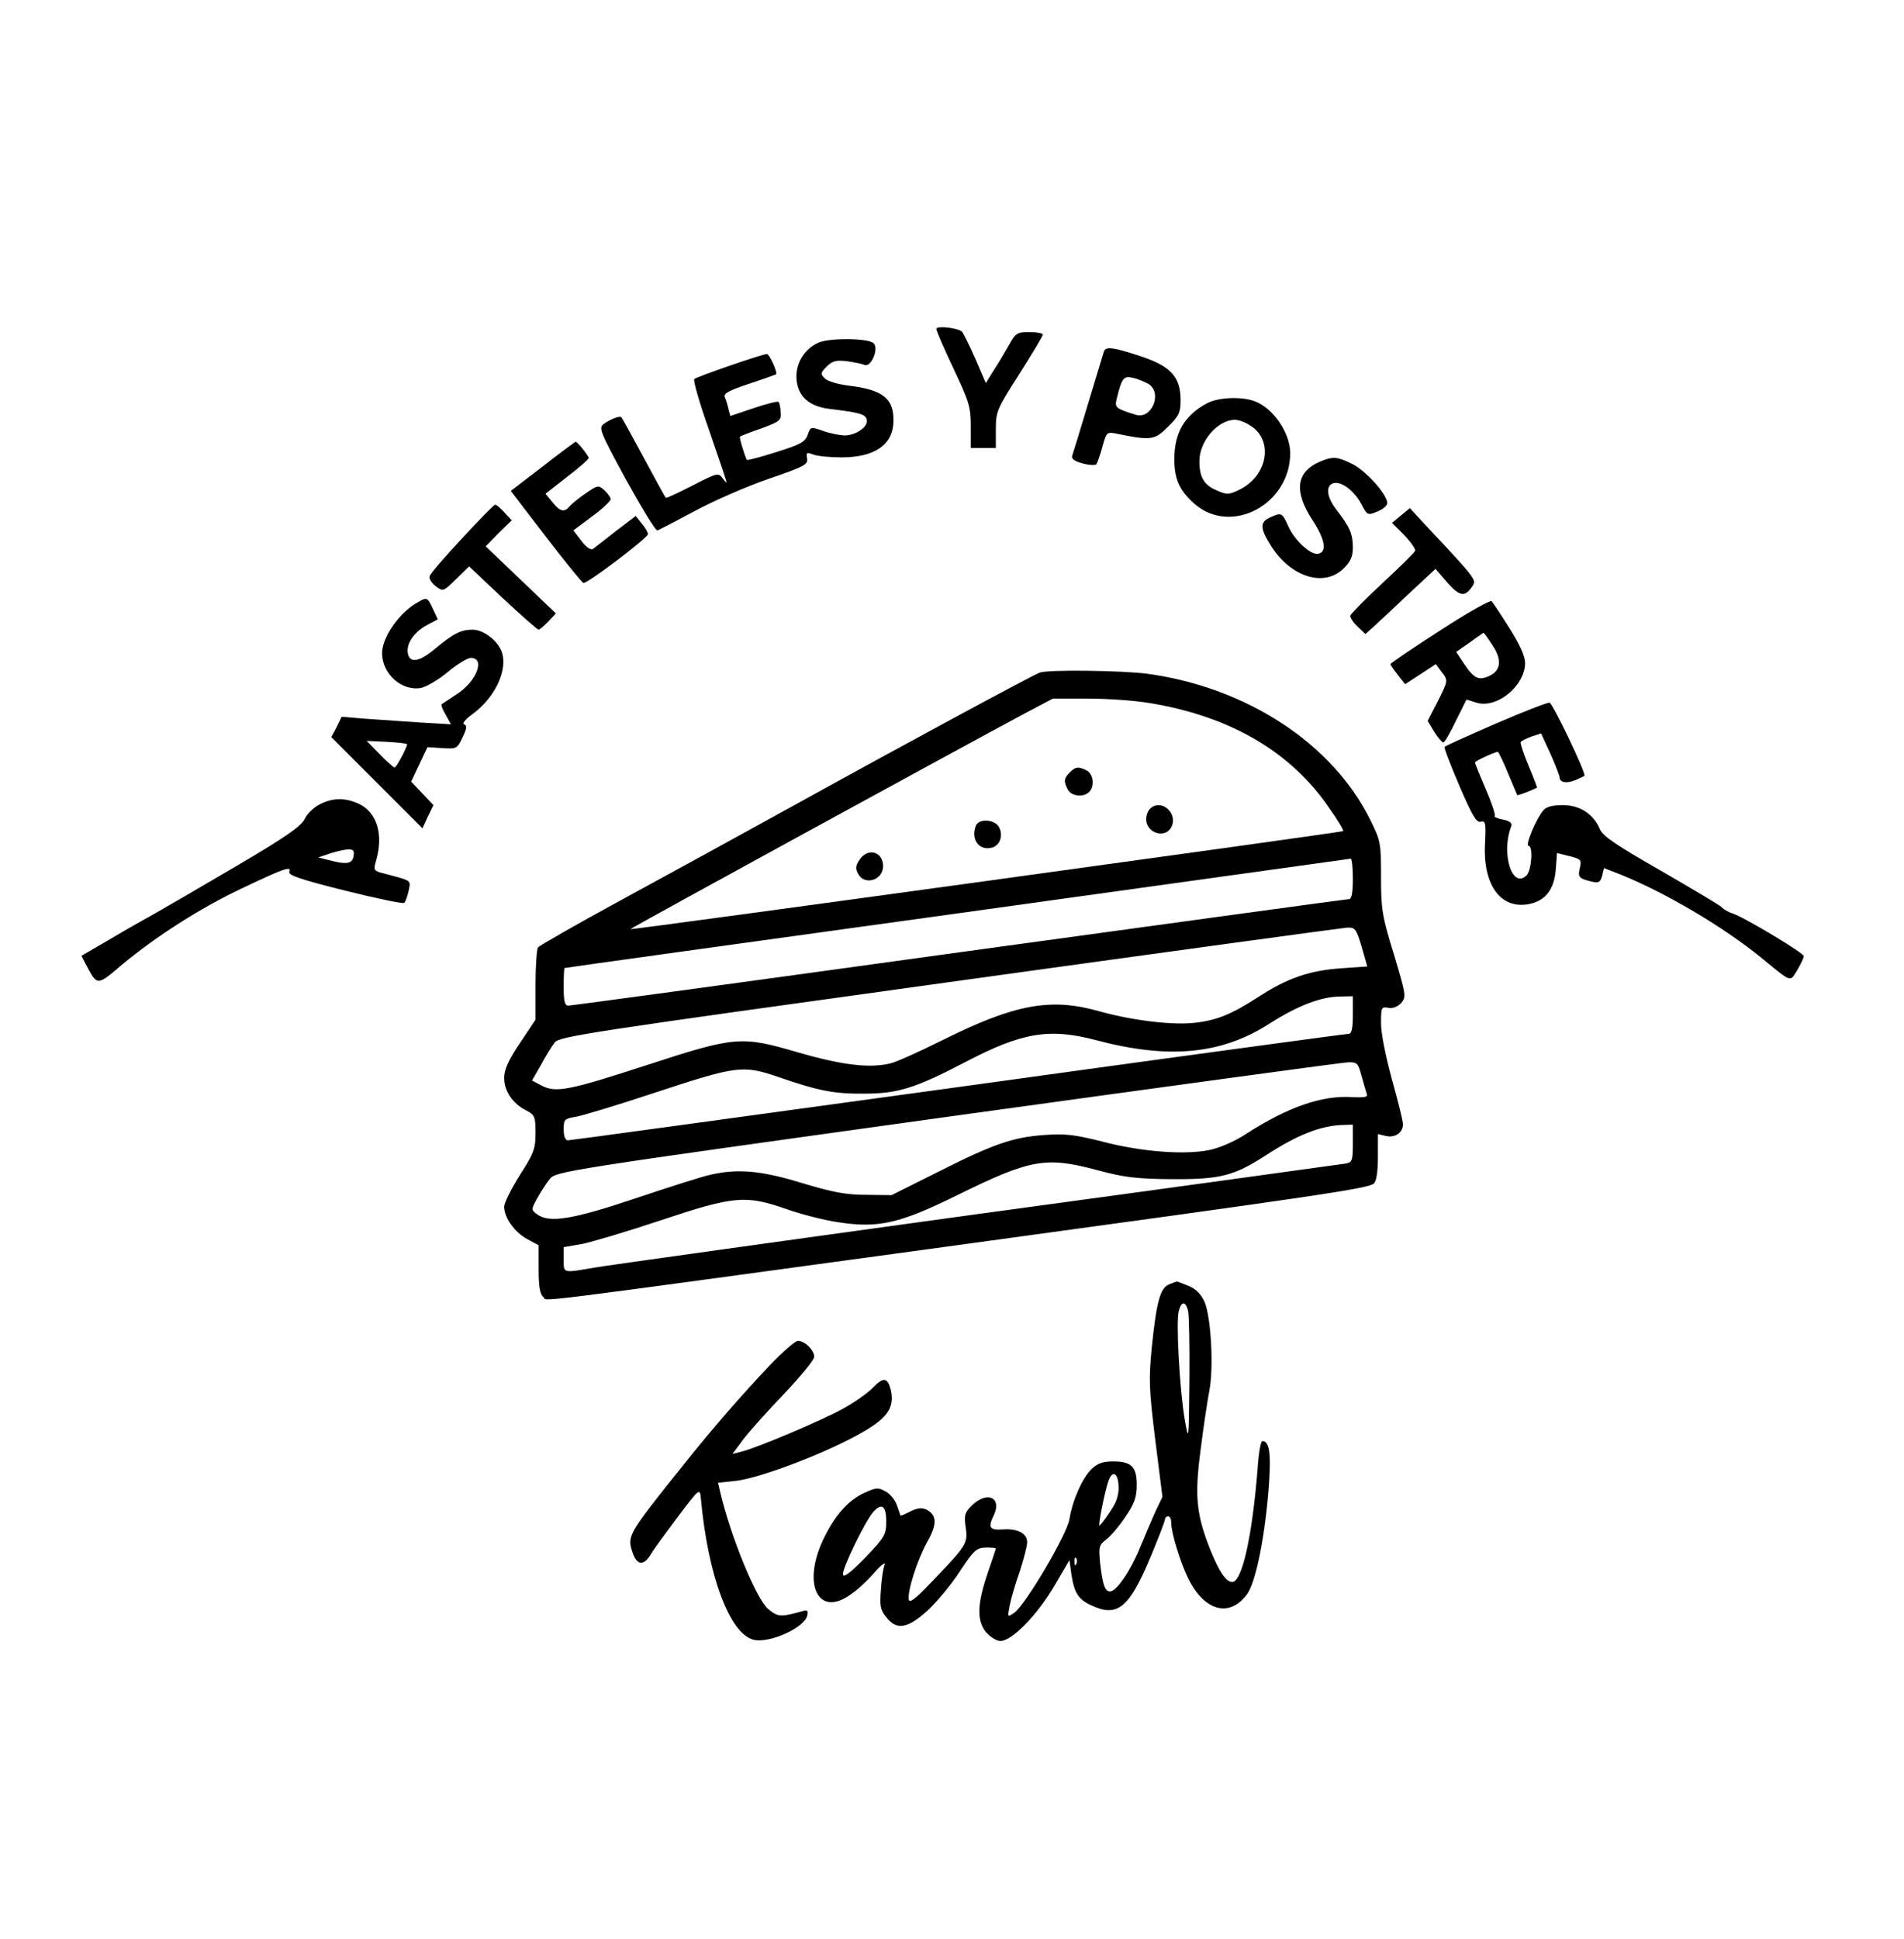 <?xml version="1.0" standalone="no"?>
<!DOCTYPE svg PUBLIC "-//W3C//DTD SVG 20010904//EN"
 "http://www.w3.org/TR/2001/REC-SVG-20010904/DTD/svg10.dtd">
<svg version="1.0" xmlns="http://www.w3.org/2000/svg"
 width="608pt" height="619pt" viewBox="0 0 608 619"
 preserveAspectRatio="xMidYMid meet">

<g transform="translate(0,619) scale(0.1,-0.1)"
fill="#000000" stroke="none">
<path d="M2990 5140 c0 -6 25 -64 55 -127 50 -106 55 -122 55 -184 l0 -69 40
0 40 0 0 59 c0 57 3 65 75 177 41 65 75 121 75 126 0 4 -19 8 -42 8 -40 0 -45
-3 -67 -43 -13 -23 -35 -60 -49 -81 l-24 -39 -34 79 c-19 43 -38 81 -42 85
-14 13 -82 20 -82 9z"/>
<path d="M2613 5096 c-47 -21 -75 -71 -69 -121 6 -52 41 -82 103 -90 99 -12
114 -17 120 -32 9 -23 -32 -53 -71 -53 -17 1 -48 7 -69 15 -38 13 -39 13 -48
-13 -8 -23 -23 -31 -100 -55 -50 -16 -92 -27 -94 -25 -5 7 -25 71 -22 74 1 2
32 14 67 26 60 22 65 26 63 52 -1 16 -4 31 -7 33 -3 3 -38 -6 -80 -20 l-74
-25 -6 23 c-3 13 -8 30 -12 38 -4 11 15 21 78 42 46 15 84 29 86 30 6 5 -21
65 -29 65 -14 0 -223 -72 -232 -80 -4 -4 17 -78 48 -165 30 -87 55 -161 55
-164 0 -3 -6 3 -13 13 -13 18 -18 16 -96 -24 -45 -23 -83 -41 -85 -39 -2 2
-34 60 -71 129 -37 69 -69 127 -71 128 -4 6 -37 -7 -57 -22 -16 -12 -10 -26
72 -177 50 -90 94 -163 100 -162 5 1 58 29 118 61 59 32 166 79 236 103 116
40 128 46 124 66 -3 19 -1 20 20 12 13 -5 54 -9 90 -9 106 0 164 40 166 114 2
74 -34 102 -143 115 -33 4 -68 14 -76 23 -15 14 -14 18 6 38 18 18 30 21 64
17 22 -3 48 -8 57 -12 21 -8 46 52 29 69 -17 17 -141 18 -177 2z"/>
<path d="M3525 5068 c-2 -7 -25 -82 -50 -165 -25 -84 -48 -159 -51 -167 -4
-10 6 -18 32 -25 21 -6 41 -7 45 -3 3 4 12 29 19 55 13 47 14 49 44 43 113
-23 123 -21 166 22 35 34 40 46 40 84 0 74 -30 108 -125 140 -91 30 -114 33
-120 16z m143 -104 c45 -29 9 -114 -41 -98 -65 20 -68 23 -61 51 16 66 22 74
51 67 16 -3 38 -13 51 -20z"/>
<path d="M3855 4903 c-72 -38 -105 -94 -105 -178 0 -65 16 -100 64 -143 117
-103 307 -2 306 163 -1 64 -54 142 -113 164 -41 16 -117 13 -152 -6z m135 -70
c78 -45 60 -161 -32 -206 -33 -16 -40 -17 -71 -3 -42 17 -57 42 -57 94 0 64
58 131 113 132 11 0 32 -7 47 -17z"/>
<path d="M1733 4701 l-102 -78 112 -146 c62 -81 116 -147 120 -148 13 -2 206
144 206 156 0 6 -9 21 -20 34 l-19 24 -63 -48 c-34 -27 -67 -52 -73 -57 -7 -5
-21 4 -37 25 l-26 34 59 44 c33 24 59 49 60 55 0 6 -9 19 -20 29 -19 17 -21
17 -60 -10 -22 -15 -45 -34 -51 -41 -17 -21 -31 -17 -55 13 l-22 27 69 54 c38
29 69 56 69 60 -1 8 -36 52 -42 52 -1 0 -49 -35 -105 -79z"/>
<path d="M4214 4716 c-75 -33 -83 -94 -23 -186 41 -63 47 -102 18 -108 -24 -4
-75 43 -95 88 -20 44 -22 45 -59 28 -32 -15 -32 -34 4 -91 63 -99 168 -132
230 -73 24 23 31 38 31 69 0 43 -10 65 -51 118 -32 41 -37 76 -13 86 25 9 66
-21 90 -64 20 -38 21 -39 52 -26 18 7 32 19 32 27 0 27 -66 101 -110 124 -51
25 -63 26 -106 8z"/>
<path d="M1476 4472 c-55 -59 -102 -113 -104 -121 -3 -8 6 -22 19 -32 24 -18
24 -18 66 23 l41 40 107 -101 c59 -55 111 -101 115 -101 3 0 17 12 31 26 l24
26 -112 107 -112 107 41 42 42 41 -24 26 c-13 14 -26 25 -29 24 -3 0 -51 -48
-105 -107z"/>
<path d="M4474 4545 l-29 -24 39 -39 c21 -22 37 -45 35 -50 -2 -6 -49 -52
-104 -103 -55 -51 -101 -98 -103 -104 -1 -6 9 -22 23 -35 l25 -24 28 25 c15
14 65 60 111 104 l85 79 38 -44 c41 -46 57 -47 82 -8 10 17 5 25 -140 179
l-62 67 -28 -23z"/>
<path d="M1335 4268 c-59 -32 -115 -112 -115 -163 0 -66 63 -122 124 -111 17
3 56 26 86 51 30 25 63 45 73 45 48 0 19 -76 -46 -117 -23 -15 -44 -29 -47
-31 -2 -2 3 -17 13 -33 l17 -31 -103 6 c-56 4 -134 9 -174 12 l-72 6 -16 -33
-17 -32 145 -145 146 -146 17 37 18 37 -36 38 -35 37 26 55 26 55 47 -3 c46
-3 48 -2 65 34 14 29 15 38 5 42 -7 2 3 15 26 32 68 49 110 131 97 190 -8 39
-58 80 -96 80 -37 0 -61 -12 -121 -62 -51 -42 -81 -46 -86 -11 -4 30 21 66 62
88 l34 18 -16 34 c-17 37 -19 37 -47 21z m-35 -454 c0 -9 -34 -74 -40 -74 -3
0 -25 19 -48 43 l-41 42 64 -3 c36 -2 65 -5 65 -8z"/>
<path d="M4598 4177 c-87 -56 -158 -104 -158 -107 0 -3 11 -18 24 -35 l23 -29
49 32 49 32 17 -23 c23 -29 23 -28 -12 -98 l-31 -60 21 -35 c12 -19 25 -34 29
-34 4 0 22 31 40 69 l34 68 32 -10 c65 -20 155 54 155 127 0 21 -17 59 -50
111 -27 43 -53 82 -57 86 -5 4 -79 -38 -165 -94z m168 -47 c31 -46 27 -81 -11
-98 -33 -15 -48 -8 -79 38 l-26 39 43 30 c23 17 43 30 44 31 2 0 15 -18 29
-40z"/>
<path d="M3320 4043 c-28 -11 -445 -236 -765 -413 -176 -97 -435 -239 -575
-315 -140 -76 -258 -144 -262 -149 -4 -6 -8 -60 -8 -121 l0 -110 -50 -75 c-37
-55 -50 -84 -50 -111 0 -42 27 -82 71 -104 27 -14 29 -20 29 -72 0 -50 -5 -64
-50 -134 -27 -43 -50 -88 -50 -101 0 -35 33 -81 73 -103 l37 -20 0 -76 c0 -55
4 -80 15 -89 17 -14 -109 -30 1320 165 1163 159 1313 181 1332 197 8 7 13 36
13 84 l0 74 25 -6 c29 -7 55 10 55 37 0 11 -16 75 -35 143 -20 73 -35 147 -35
179 0 51 1 54 23 50 14 -3 29 3 41 15 17 20 16 25 -23 156 -38 123 -41 144
-41 247 0 108 -1 115 -35 183 -120 242 -393 421 -709 465 -80 11 -320 14 -346
4z m350 -97 c258 -42 453 -156 575 -336 27 -38 47 -71 44 -73 -5 -4 -2273
-316 -2276 -313 -2 2 1058 581 1260 689 l89 47 112 0 c61 0 149 -6 196 -14z
m650 -561 c0 -45 -4 -65 -12 -65 -7 0 -568 -77 -1246 -170 -678 -94 -1239
-170 -1247 -170 -12 0 -15 14 -15 60 0 33 1 60 3 60 1 1 565 79 1252 174 688
96 1253 174 1258 175 4 1 7 -28 7 -64z m28 -217 l18 -63 -85 -6 c-100 -7 -172
-32 -262 -91 -87 -56 -133 -75 -205 -83 -72 -8 -200 8 -304 37 -155 44 -269
23 -500 -92 -74 -37 -148 -70 -165 -74 -67 -17 -156 -6 -298 35 -180 53 -200
51 -482 -41 -246 -80 -289 -89 -334 -66 l-32 17 28 49 c15 28 35 60 44 72 15
20 105 33 1260 193 684 95 1256 173 1271 174 25 1 29 -4 46 -61z m-28 -218 c0
-43 -4 -60 -13 -60 -8 0 -569 -76 -1247 -170 -678 -93 -1239 -170 -1246 -170
-9 0 -14 12 -14 35 0 32 3 34 38 40 20 3 132 37 247 75 270 89 286 91 401 52
127 -44 177 -54 275 -53 106 0 163 18 320 100 183 96 270 110 418 71 233 -62
401 -46 554 52 91 58 164 86 225 87 l42 1 0 -60z m27 -192 c7 -24 14 -50 17
-58 5 -12 -3 -14 -47 -12 -96 6 -205 -32 -337 -117 -36 -24 -85 -45 -118 -52
-79 -16 -216 -6 -342 27 -87 22 -119 26 -185 21 -100 -7 -162 -28 -344 -120
l-144 -72 -81 1 c-64 0 -107 8 -206 38 -131 40 -205 46 -292 26 -24 -5 -131
-39 -238 -75 -203 -68 -276 -80 -315 -51 -19 14 -19 15 0 50 11 20 29 48 40
62 20 25 39 28 1270 199 688 95 1264 174 1280 174 28 1 32 -3 42 -41z m-27
-218 c0 -54 -2 -60 -22 -64 -13 -2 -540 -75 -1173 -161 -632 -87 -1184 -164
-1225 -171 -104 -18 -100 -19 -100 25 l0 40 58 10 c31 6 145 40 253 76 234 78
270 81 402 35 48 -17 123 -36 167 -42 126 -19 194 -3 375 86 237 117 285 125
452 80 82 -22 121 -27 233 -28 156 -1 200 10 302 76 100 65 175 95 246 97 l32
1 0 -60z"/>
<path d="M3416 3724 c-19 -18 -20 -28 -6 -55 12 -21 50 -25 68 -7 18 18 14 56
-7 68 -27 14 -37 13 -55 -6z"/>
<path d="M3672 3608 c-7 -7 -12 -21 -12 -33 0 -44 60 -63 80 -26 24 45 -33 94
-68 59z"/>
<path d="M3116 3554 c-17 -45 12 -82 54 -69 24 8 34 39 20 65 -13 25 -65 28
-74 4z"/>
<path d="M2745 3446 c-13 -19 -14 -29 -5 -45 20 -39 80 -21 80 24 0 47 -49 60
-75 21z"/>
<path d="M4776 3880 c-87 -38 -161 -71 -163 -74 -3 -2 19 -58 47 -124 41 -95
55 -119 68 -115 16 4 17 -4 14 -70 -7 -132 50 -210 140 -193 52 10 81 46 86
110 l4 53 40 -10 c36 -9 39 -12 33 -37 -7 -30 -4 -34 37 -44 23 -5 28 -3 34
18 l6 25 49 -19 c143 -57 330 -167 453 -267 100 -82 91 -78 115 -40 11 19 21
39 21 45 0 10 -190 124 -227 136 -13 4 -29 13 -35 20 -7 7 -95 59 -195 117
-140 80 -185 110 -194 132 -20 48 -64 77 -118 77 -33 0 -53 -5 -63 -17 -22
-25 -59 -113 -47 -113 15 0 10 -77 -6 -94 -46 -46 -83 70 -49 157 3 10 -4 16
-27 21 -18 3 -30 9 -26 12 3 3 -10 42 -29 86 -19 44 -34 82 -34 84 0 5 64 34
73 34 2 0 17 -30 32 -67 16 -38 29 -69 30 -71 2 -2 47 15 63 24 1 0 -11 32
-27 70 -16 38 -27 72 -25 75 2 4 18 12 35 18 l30 10 30 -65 c16 -36 29 -70 29
-74 0 -18 22 -22 51 -10 16 7 29 13 29 14 0 18 -102 232 -112 233 -7 1 -84
-29 -172 -67z"/>
<path d="M1022 3623 c-19 -9 -41 -30 -49 -47 -12 -24 -59 -57 -219 -151 -112
-66 -228 -133 -256 -149 -29 -16 -95 -53 -145 -83 l-93 -54 14 -27 c37 -70 35
-70 116 -1 107 89 250 181 382 243 134 64 160 73 152 53 -4 -11 35 -24 178
-60 101 -25 186 -43 189 -39 4 4 10 21 14 39 7 34 10 31 -72 53 -41 10 -41 11
-32 43 24 83 3 154 -55 181 -43 20 -82 20 -124 -1z m108 -155 c-1 -33 -15 -39
-66 -27 l-48 12 39 13 c53 16 75 17 75 2z"/>
<path d="M3733 2090 c-28 -11 -40 -55 -55 -200 -10 -103 -9 -133 11 -296 l23
-182 -23 -48 c-12 -27 -34 -79 -49 -115 -29 -72 -75 -139 -95 -139 -17 0 -24
21 -32 90 -5 53 -4 58 21 77 14 11 42 44 61 73 28 41 35 62 35 100 0 58 -17
75 -76 75 -31 0 -49 -6 -67 -23 -30 -28 -62 -100 -72 -161 -8 -50 -140 -273
-176 -299 -22 -15 -22 -15 -15 22 4 21 18 70 32 109 13 40 24 82 24 94 0 28
-30 44 -75 41 -45 -3 -51 5 -32 44 28 58 -21 80 -70 32 -22 -22 -25 -31 -19
-71 7 -51 3 -56 -118 -182 -43 -45 -62 -59 -64 -47 -5 26 27 127 59 184 32 57
31 85 -2 103 -15 7 -28 6 -51 -5 -17 -9 -32 -15 -33 -14 0 2 -5 16 -11 33 -5
16 -21 36 -36 44 -23 13 -30 13 -67 -4 -53 -24 -96 -73 -133 -151 -66 -141
-16 -246 85 -176 22 14 57 46 79 72 22 25 37 36 33 25 -5 -11 -10 -47 -12 -80
-4 -51 -2 -64 17 -87 33 -43 68 -37 132 21 29 27 76 83 103 125 45 68 53 75
83 76 17 0 32 -1 32 -3 0 -2 -12 -37 -26 -78 -33 -97 -35 -149 -8 -186 12 -15
32 -29 46 -31 36 -4 120 81 178 181 l45 77 6 -44 c9 -60 22 -81 63 -100 84
-40 122 -9 190 154 25 60 46 114 46 120 0 5 5 10 10 10 6 0 10 -9 10 -21 0
-32 30 -129 55 -179 52 -104 132 -124 187 -49 27 36 55 172 68 323 10 123 5
166 -19 166 -5 0 -12 -39 -15 -87 -17 -216 -50 -363 -81 -363 -20 0 -41 32
-69 100 -46 115 -52 173 -32 323 9 73 22 158 28 189 14 75 5 232 -15 281 -12
26 -27 42 -51 52 -20 8 -37 15 -38 14 -2 0 -13 -4 -25 -9z m61 -85 c3 -13 5
-114 4 -222 -2 -196 -2 -197 -15 -123 -16 95 -28 309 -19 344 8 33 22 34 30 1z
m-222 -562 c1 -16 -5 -40 -12 -53 -13 -25 -50 -76 -50 -69 0 21 21 120 30 143
13 35 31 24 32 -21z m-742 -109 c0 -43 -4 -50 -67 -116 -47 -48 -69 -65 -71
-54 -4 17 70 169 96 199 27 31 42 21 42 -29z m607 -136 c-3 -8 -6 -5 -6 6 -1
11 2 17 5 13 3 -3 4 -12 1 -19z"/>
<path d="M2464 1838 c-93 -98 -185 -203 -280 -322 -180 -225 -182 -228 -164
-282 14 -41 35 -43 58 -6 9 16 49 70 87 121 69 91 70 91 73 59 22 -246 92
-433 168 -452 51 -13 165 39 172 78 3 16 0 18 -19 12 -66 -18 -75 -18 -106 8
-38 32 -119 229 -153 372 l-7 31 57 6 c72 8 268 81 384 144 97 52 123 86 111
144 -10 42 -23 45 -57 10 -17 -18 -59 -47 -93 -66 -65 -37 -281 -128 -328
-139 l-28 -7 35 47 c19 25 78 91 131 146 52 55 95 107 95 117 0 21 -30 51 -52
51 -8 0 -46 -33 -84 -72z"/>
</g>
</svg>
